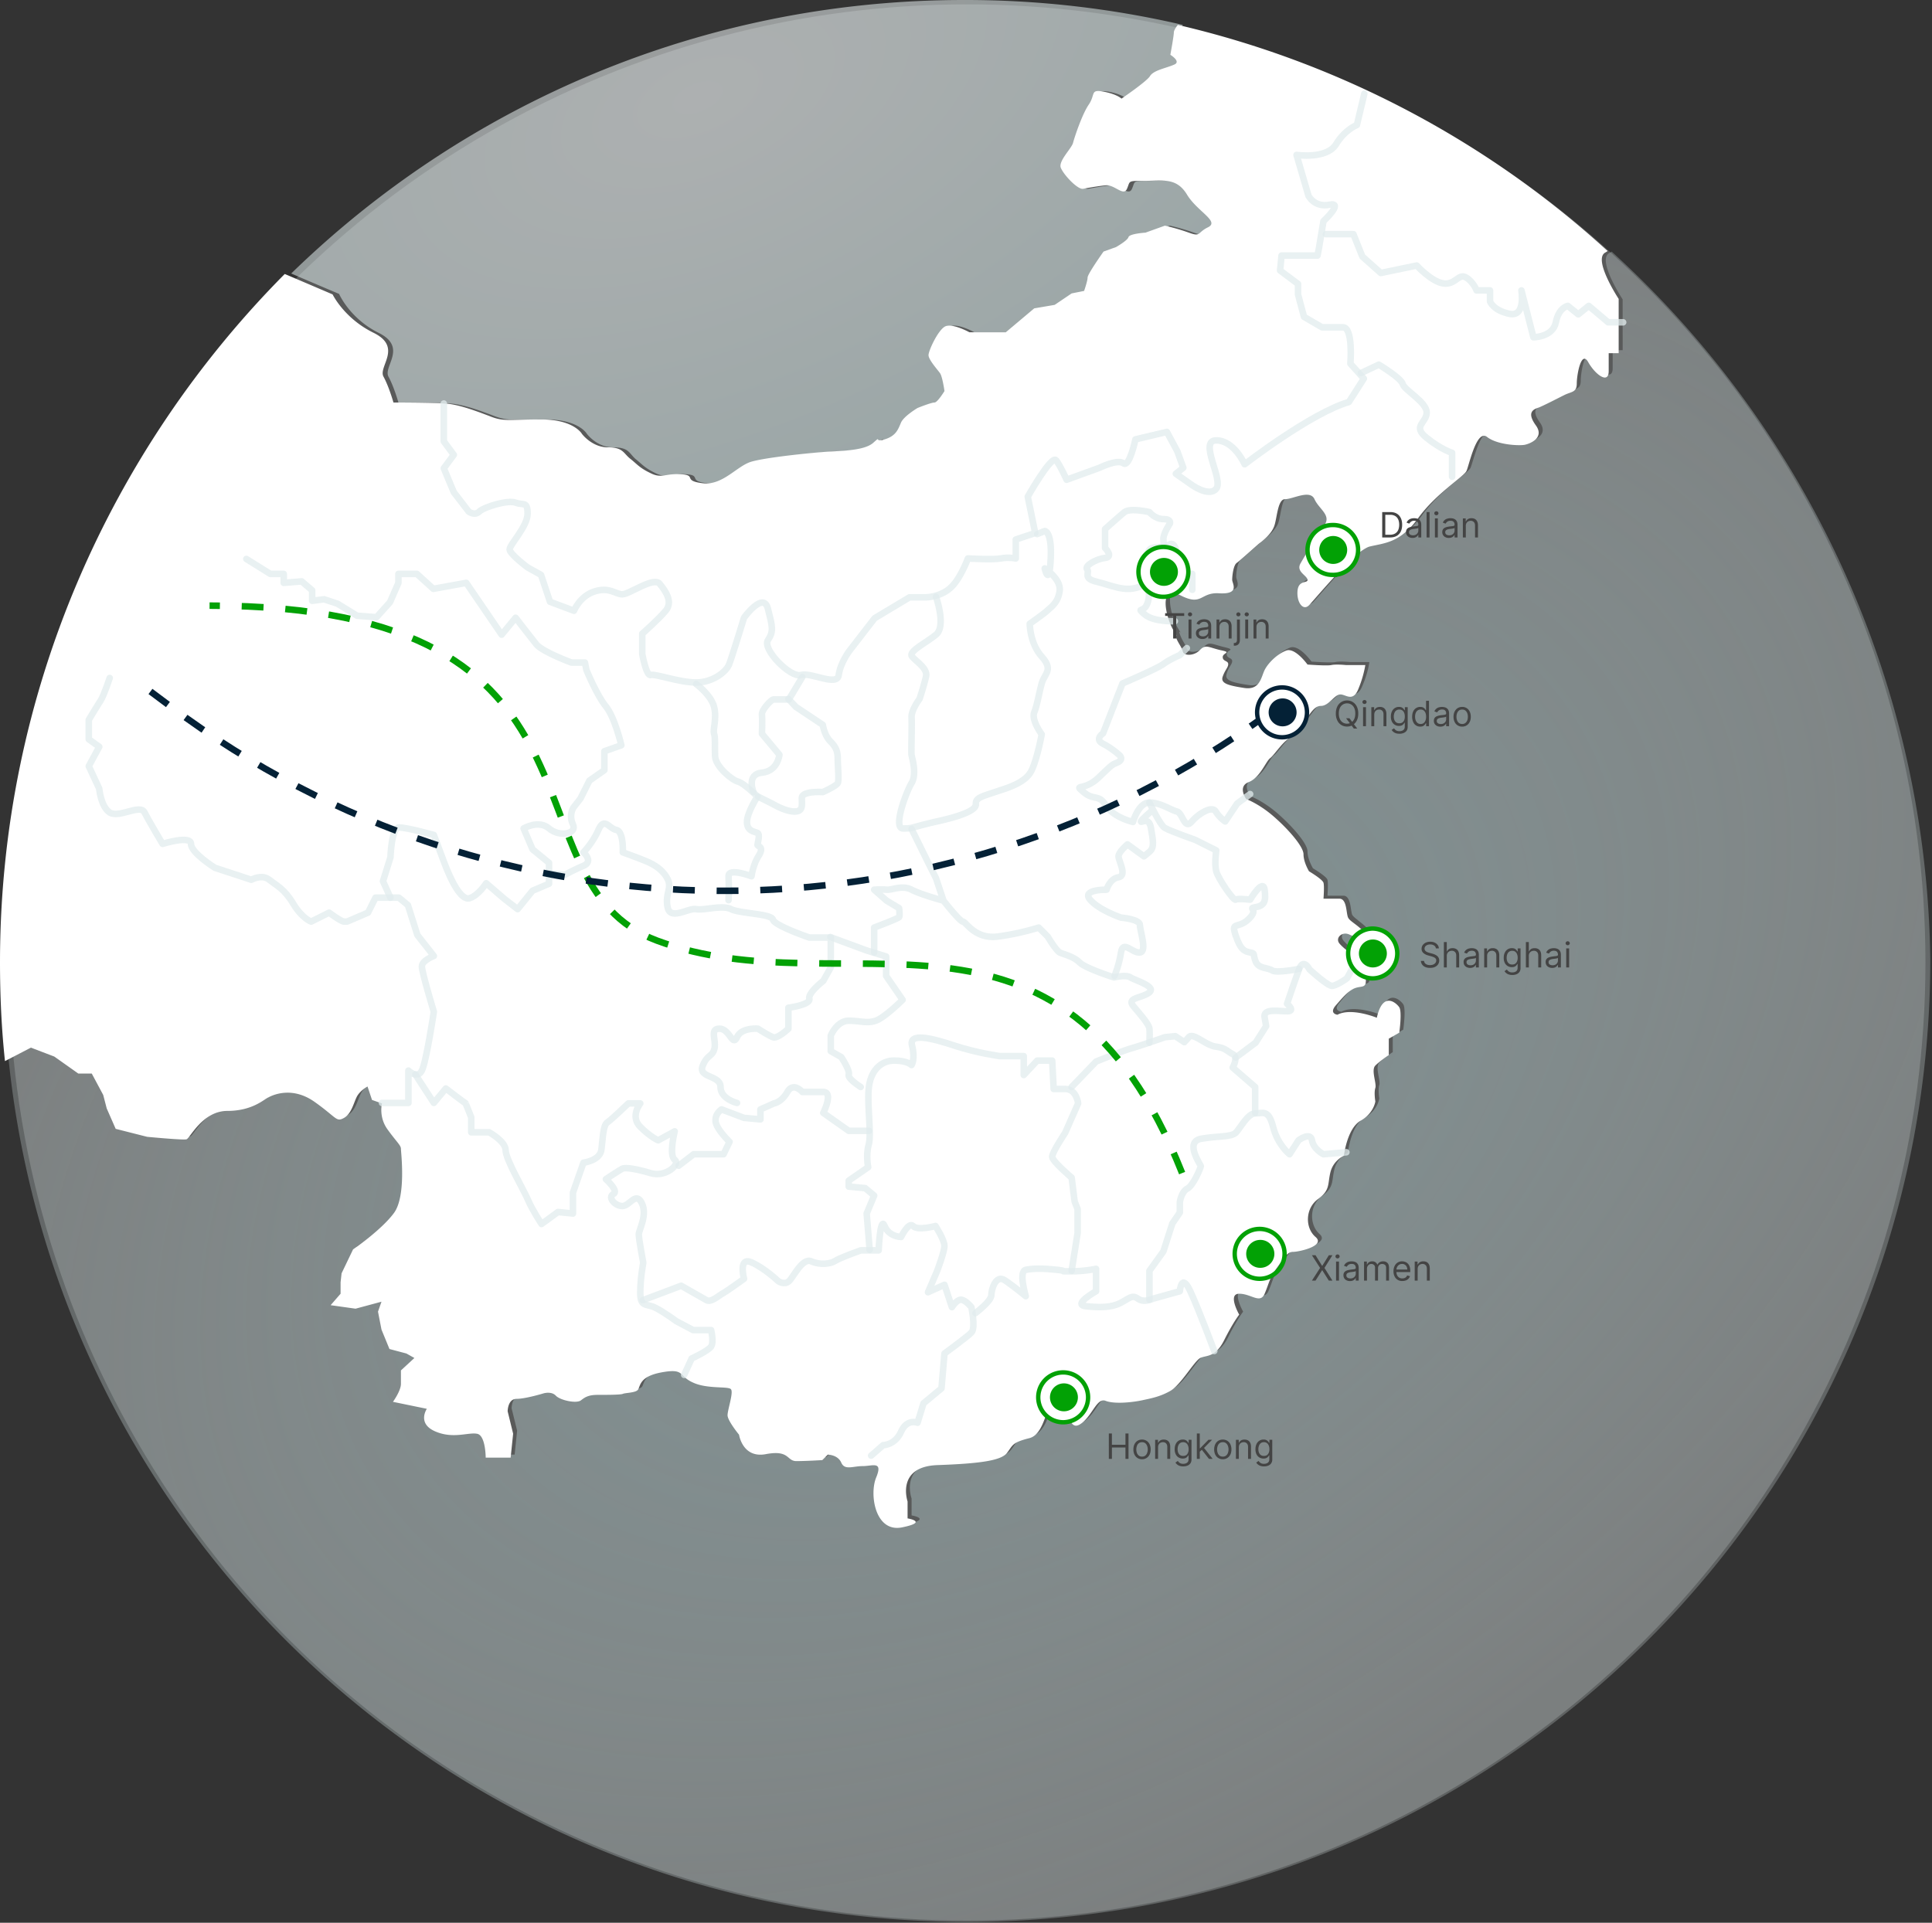 <svg xmlns="http://www.w3.org/2000/svg" width="885" height="881" fill="none">
  <rect width="100%" height="100%" fill="#333333" stroke="none"/>
  <circle cx="443" cy="441" r="439" fill="url(#a)" fill-opacity=".2"/>
  <path fill="url(#b)" d="M173.38 152.47c13.47 6.62 2.05 15.53 4.56 20.09 2.52 4.57 4.57 11.87 4.57 11.87s17.6 0 23.76.46c6.17.45 13.47 3.2 20.1 5.7 6.62 2.51 8.9 1.6 23.76 1.6 15.07 0 18.73 6.62 18.73 6.62s4.56 6.16 11.88 6.16c7.3 0 7.3 2.51 10.27 5.25 3.2 2.51 4.12 4.11 9.37 6.62 5.25 2.51 6.62 0 13.93.46 7.31.45.46 3.2 9.83 4.1 9.36 1.15 15.53-7.75 22.15-9.8 6.63-2.06 27.41-4.12 34.27-4.57 6.62-.46 17.58-.46 21.7-4.11 4.1-3.65 0 0 5.25-1.6s6.17-4.56 7.54-7.76 7.54-6.62 7.54-6.62 6.16-2.51 7.76-2.51c1.6 0 4.57-5.25 4.57-5.25s-1.14-6.62-2.05-8.22c-1.15-1.6-5.26-6.16-5.26-8.21 0-2.06 4.11-10.96 7.31-13.01 3.2-2.06 11.42 2.5 11.42 2.5h16.68l13.02-10.95 9.36-1.6 7.77-5.25 5.71-1.14s1.6-4.56 1.6-6.16c0-1.6 7.3-11.87 7.3-11.87l5.72-2.06s5.25-3.2 5.71-4.56c.46-1.6 7.77-2.06 7.77-2.06l8.9-3.2s5.26 1.15 10.97 3.2c5.71 2.06 3.65 0 8.9-2.5 5.26-2.52-5.25-7.31-9.81-15.07-4.57-7.76-10.97-6.16-19.2-6.16-8.21 0-6.62 0-8.21 3.65-1.6 3.65-5.71-2.06-9.83-1.6-4.1.46-7.76 1.14-10.28 1.6-2.5.45-9.36-6.62-10.28-9.82-1.14-3.2 5.26-8.9 5.72-11.4.45-2.52 4.1-13.02 7.3-17.58 3.2-4.57.46-6.62 6.63-5.71 6.17 1.14 8.22 3.2 8.22 3.2s11.42-7.77 13.02-10.28c1.6-2.5 7.31-3.65 10.97-5.25 3.65-1.6-1.6-4.56-1.6-4.56s1.6-8.9 1.6-10.27c0-.69.91-2.06 1.83-3.43A439.95 439.95 0 0 0 441.55 0C321.62 0 212.89 47.93 133.4 125.31c5.71 2.51 21.93 9.36 21.93 9.36s4.8 11.19 18.04 17.8Z" opacity=".55"/>
  <path fill="url(#c)" d="M738.27 115.27c-.23.23-.68.45-1.14.68-5.71 3.2 6.17 21.23 6.17 21.23v23.28h-4.57v8.22c0 6.16-6.17 1.6-9.37-4.1-3.2-5.72-5.25 5.7-5.25 9.8 0 4.12-2.51 3.66-5.71 5.26-3.2 1.6-8.91 4.56-11.65 5.7-2.74 1.14-5.48 2.51-1.37 8.22 4.1 5.7-2.51 8.22-5.26 8.9-2.5.46-12.33 0-17.13-3.65-4.57-3.65-8.22 13.01-9.36 15.52-1.15 2.51-13.94 10.27-22.16 21.68-8.22 11.42-15.53 11.42-22.16 13.02-6.62 1.6-25.35 24.42-27.87 26.93-2.5 2.51-5.7-1.6-5.25-6.62.46-5.02 5.25-3.2 4.57-5.25-.46-2.05-5.25-3.65-3.2-7.3a293.34 293.34 0 0 1 10.97-17.58c3.2-4.56-2.52-7.3-4.57-11.87-2.06-4.56-9.83 0-13.48 0-3.65 0-3.65 9.82-5.25 13.01-1.6 3.2-5.26 6.16-6.63 7.3-1.6 1.15-8.9 7.77-10.28 8.9-1.6 1.15-2.05 6.17-2.05 7.77 0 1.6 3.65 6.62-5.71 6.16-9.37-.46-7.77 6.16-18.05.91-10.28-5.25-6.17 10.96-3.2 15.98 3.2 5.25 0 0 1.14 3.2 1.15 3.2 2.52 4.56 3.2 6.62.46 2.05 5.26 2.05 7.77-.69 2.51-2.74 3.65-1.37 9.36 0 5.72 1.37 1.15 1.14 1.15 3.2 0 2.05 2.5 1.6 2.5 3.2s-1.59 2.5-2.5 5.7c-1.15 3.2 2.5 4.1 9.82 5.25 7.3 1.14 7.76-5.25 9.36-8.22 1.6-3.2 5.72-7.3 9.83-8.9 4.1-1.6 9.82 6.4 9.82 6.4s8.9.68 10.96.22c2.06-.46 6.63 0 6.63 0h8.9s-.45 4.56-3.2 10.96c-2.5 6.16-5.7 2.5-8.21 2.5-2.52 0-5.26 5.26-8.91 5.26-3.66 0-5.26 4.56-9.37 8.9-4.11 4.1-1.6 4.56-4.57 5.7-3.2 1.15-7.3 7.77-9.36 9.36-2.06 1.6-4.57 8.9-9.83 10.96-5.25 2.06-1.14 7.76-1.14 7.76s5.71 2.06 12.34 7.76c6.62 5.7 13.93 13.93 13.93 17.58 0 3.65 2.51 7.76 2.51 7.76s6.17 3.65 6.63 5.25c.45 1.6 0 7.3 0 7.3h7.3c3.66 0 3.2 7.3 4.12 8.9 1.14 1.6 4.11 3.2 8.22 7.3 4.11 4.34-.45 3.43-.45 3.43l-7.31-3.2c-3.66-1.6-6.63 1.6-4.57 4.12 2.05 2.5 8.22 7.3 10.96 8.21 2.51 1.14 1.14 5.25 1.14 8.9 0 3.66-2.5 2.06-5.7 3.66s-5.26 4.1-8.23 7.76c-3.2 3.65.91 4.1.91 4.1 6.17-3.42 18.05 1.38 18.05 1.38 2.74-12.33 8.9-6.85 10.28-4.8 1.37 2.06 0 11.64 0 11.64l-4.8 2.74v7.53s-4.11 2.74-6.17 4.8c-2.05 2.05.69 8.21 0 10.27-.68 2.05 0 6.16 0 6.16s-.68 5.48-6.85 8.9c-6.17 3.43-7.54 15.98-7.54 15.98s-4.8 2.06-6.16 7.53c-1.37 5.48 0 8.22-5.72 12.33-5.7 4.1-5.93 13.01-1.14 17.35 4.8 4.1-7.53 6.84-10.28 6.84-2.74 0-4.1 2.74-7.53 7.54-3.43 4.79-3.43 6.84-5.49 11.64-2.05 4.8-6.16 0-11.65 0-5.48 0 0 9.58 0 9.58s-2.74 3.43-6.85 11.64c-4.11 8.22-8.22 6.85-10.96 8.22-2.74 1.37-8.91 12.33-13.7 15.07-4.8 2.74-8.92 3.42-13.03 4.33-4.11.92-12.33 1.83-16.67.23-4.12-1.6-6.17 7.3-11.65 10.73-5.49 3.42-4.8-7.53-10.28-10.27-5.49-2.74-4.8 14.38-13.02 16.66-8.23 2.06-7.54 3.42-10.28 6.85-2.74 3.42-12.34 4.8-31.75 5.48-19.42.68-13.7 16.66-13.7 16.66v7.76s9.81 1.6-2.52 4.1c-12.34 2.52-15.08-15.06-11.88-22.82 3.2-7.76-1.6-5.25-6.17-5.25-4.56 0-8.22 2.06-9.82-1.6-1.6-3.65-6.17-3.65-6.17-3.65l-2.5 2.51s-7.32.46-11.89.46-3.2-5.25-13.93-3.2c-10.97 2.06-12.34-8.9-12.34-8.9s-5.25-6.16-5.25-8.9c0-2.5 2.51-10.27 1.6-11.87-1.14-1.6-10.96 0-17.59-3.2-6.62-3.19-3.66-6.61-14.4-4.56-10.95 2.06-9.36 7.3-10.95 8.22-1.6 1.14-5.72 1.14-6.63 1.6-.91.45-7.3.45-11.42.45-4.11 0-5.71 1.14-7.77 2.51-2.05 1.6-9.36 0-11.42-2.05-2.05-2.05-5.7-1.14-5.7-1.14s-8.23 2.5-12.34 2.5c-4.12 0-4.12 5.72-4.12 5.72l2.52 10.27-1.14 10.95H224.3s0-10.27-4.1-10.95c-4.12-.46-10.97 2.5-19.2-1.14-8.22-3.66-3.65-10.28-3.65-10.28l-15.53-3.2s3.65-5.24 3.65-8.2v-6.17l6.17-5.7-3.66-2.06-7.76-2.06-3.66-8.9-1.6-8.22 1.6-4.56-11.88 3.2-11.42-1.6 4.57-5.25v-5.25l.46-4.11 5.25-10.96s13.02-8.9 18.73-16.66c5.71-7.76 3.2-27.85 3.2-29.44 0-1.6-2.05-3.2-6.17-8.9-4.1-5.71-2.5-11.88-2.5-11.88l-4.58-1.6-2.05-6.16s-3.2 1.6-4.57 4.11c-1.6 2.51-2.51 8.22-6.17 10.27-3.65 2.06-3.2 0-13.48-7.3-10.28-7.3-19.18-3.2-21.24-2.05-2.06 1.14-7.3 6.16-18.73 6.16-11.42 0-17.13 12.32-18.73 13-1.6.47-18.05-1.13-18.05-1.13l-14.39-3.65-4.11-9.36-1.6-6.17-5.25-9.81h-6.17l-10.96-7.76-10.97-4.11-11.88 6.16c22.62 222.32 210.61 395.8 439.04 395.8 243.73 0 441.31-197.44 441.31-441a446.3 446.3 0 0 0-145.96-324.34Z" opacity=".55"/>
  <path fill="#fff" d="m24.9 484.13 10.96 7.76h6.17l5.25 9.81 1.6 6.17 4.11 9.36 14.4 3.65s16.67 1.6 18.04 1.14c1.6-.46 7.31-13.01 18.73-13.01 11.42 0 16.68-5.25 18.73-6.16 2.06-1.15 10.97-5.25 21.25 2.05s9.82 9.36 13.47 7.3c3.66-2.05 4.57-7.76 6.17-10.27 1.6-2.5 4.57-4.1 4.57-4.1l2.06 6.16 4.56 1.6s-1.6 6.16 2.52 11.86c4.1 5.71 6.16 7.3 6.16 8.9 0 1.6 2.52 21.69-3.2 29.45-5.7 7.76-18.72 16.66-18.72 16.66l-5.26 10.96-.46 4.1v5.26l-4.56 5.25 11.42 1.6 11.88-3.2-1.6 4.56 1.6 8.22 3.65 8.9 7.77 2.06 3.65 2.05-6.17 5.7v6.17c0 3.2-3.65 8.22-3.65 8.22l15.53 3.2s-4.57 6.61 3.66 10.27c8.22 3.65 15.07.45 19.19 1.14 4.1.45 4.1 10.95 4.1 10.95h11.43l1.14-10.95-2.51-10.27s0-5.71 4.1-5.71c4.12 0 12.34-2.51 12.34-2.51s3.66-1.14 5.71 1.14c2.06 2.05 9.37 3.65 11.43 2.05 2.05-1.6 3.65-2.5 7.76-2.5 4.11 0 10.28 0 11.42-.46.92-.46 5.26-.46 6.63-1.6 1.6-1.14 0-6.16 10.96-8.22 10.97-2.05 7.77 1.6 14.4 4.57 6.62 3.2 16.67 1.6 17.58 3.2 1.14 1.59-1.6 9.35-1.6 11.86s5.26 8.9 5.26 8.9 1.6 10.96 12.33 8.9c10.97-2.05 9.37 3.2 13.94 3.2 4.56 0 11.87-.46 11.87-.46l2.52-2.5s4.56 0 6.16 3.65c1.6 3.65 5.26 1.6 9.83 1.6 4.56 0 9.36-2.52 6.16 5.24-3.2 7.76-.45 25.34 11.88 22.83 12.34-2.51 2.51-4.11 2.51-4.11v-7.76s-5.48-15.98 13.71-16.66c19.42-.69 29.01-2.06 31.75-5.48 2.74-3.43 2.06-4.8 10.28-6.85 8.22-2.05 7.54-19.4 13.02-16.66 5.48 2.74 4.8 13.7 10.28 10.27 5.48-3.42 7.54-12.33 11.65-10.73 4.11 1.6 12.33.69 16.67-.23 4.12-.9 8.23-1.6 13.02-4.33 4.8-2.74 10.97-13.7 13.71-15.07 2.74-1.37 6.85 0 10.96-8.22 4.12-8.21 6.86-11.64 6.86-11.64s-5.49-9.58 0-9.58c5.48 0 9.6 4.8 11.65 0 2.05-4.8 2.05-6.85 5.48-11.64 3.43-4.8 4.8-7.54 7.54-7.54s15.07-2.74 10.28-6.84c-4.8-4.11-4.8-13.01 1.14-17.35 5.7-4.11 4.34-6.85 5.7-12.33 1.38-5.48 6.18-7.53 6.18-7.53s1.37-12.32 7.53-15.98c6.17-3.42 6.86-8.9 6.86-8.9s-.69-4.1 0-6.16c.68-2.06-2.06-8.22 0-10.27 2.05-2.06 6.16-4.8 6.16-4.8v-7.53l4.8-2.74s1.37-9.59 0-11.64c-1.37-2.05-7.54-7.53-10.28 4.8 0 0-11.65-4.8-18.04-1.38 0 0-3.89-.45-.92-4.1 3.2-3.66 5.26-6.17 8.23-7.77 3.2-1.6 5.7 0 5.7-3.65s1.6-7.76-1.13-8.9c-2.52-1.14-8.91-5.7-10.97-8.22-2.05-2.5 1.14-5.7 4.57-4.1l7.3 3.2s4.58.68.47-3.43c-4.12-4.34-7.31-5.7-8.23-7.3-1.14-1.6-.45-8.9-4.11-8.9h-7.3s.45-5.71 0-7.31c-.47-1.6-6.63-5.25-6.63-5.25s-2.52-4.11-2.52-7.76c0-3.65-7.3-11.87-13.93-17.58-6.63-5.7-12.33-7.76-12.33-7.76s-4.12-5.7 1.14-7.76c5.25-2.06 7.76-9.36 9.82-10.96 2.06-1.6 6.17-8.21 9.37-9.35 3.2-1.15.45-1.6 4.56-5.71 4.12-4.11 5.71-8.9 9.37-8.9 3.65 0 6.17-5.25 8.9-5.25 2.52 0 5.72 3.65 8.23-2.51a51.57 51.57 0 0 0 3.2-10.96h-8.91s-4.57-.46-6.62 0c-2.06.46-10.97-.23-10.97-.23s-5.7-7.99-9.82-6.39c-4.11 1.6-8.22 5.7-9.82 8.9-1.6 3.2-2.06 9.36-9.37 8.22-7.3-1.14-10.96-2.06-9.82-5.25 1.14-3.2 2.51-4.1 2.51-5.7 0-1.6-2.51-1.15-2.51-3.2 0-2.06 4.57-2.06-1.14-3.2-5.71-1.37-6.63-2.74-9.37 0-2.51 2.74-7.3 2.74-7.76.69-.46-2.06-2.06-3.66-3.2-6.62-1.14-3.2 2.05 2.05-1.14-3.2-3.2-5.25-7.32-21.23 3.2-15.98 10.27 5.25 8.9-1.6 18.04-.9 9.36.45 5.7-4.57 5.7-6.17 0-1.6.47-6.62 2.07-7.76 1.6-1.14 8.9-7.76 10.27-8.9 1.6-1.15 5.26-4.11 6.63-7.3 1.6-3.2 1.6-13.02 5.25-13.02 3.66 0 11.42-4.56 13.48 0 2.05 4.57 7.77 7.3 4.57 11.87a293.9 293.9 0 0 0-10.97 17.58c-2.05 3.65 2.52 5.25 3.2 7.3.46 2.05-4.11 0-4.57 5.25-.45 5.25 2.51 9.36 5.26 6.62 2.5-2.51 21.24-25.34 27.86-26.93 6.63-1.6 13.94-1.6 22.16-13.02 8.23-11.4 21.25-19.17 22.16-21.68 1.14-2.51 4.57-19.17 9.36-15.52 4.57 3.65 14.4 4.1 17.14 3.65 2.5-.46 9.36-3.2 5.25-8.9-4.11-5.7-1.6-7.3 1.37-8.22 2.74-1.14 8.45-4.1 11.65-5.7 3.2-1.6 5.71-1.14 5.71-5.25s2.06-15.52 5.25-9.82c3.2 5.7 9.37 10.27 9.37 4.11v-8.22h4.57v-24.88s-11.88-18.03-6.17-21.22c.46-.23.69-.46 1.14-.69a439.83 439.83 0 0 0-196.9-103.63c-1.14 1.37-1.83 2.74-1.83 3.43 0 1.6-1.6 10.27-1.6 10.27s5.26 3.2 1.6 4.56c-3.65 1.6-9.36 2.51-10.96 5.25-1.6 2.51-13.02 10.27-13.02 10.27s-2.06-2.05-8.23-3.2c-6.16-1.13-3.65 1.15-6.62 5.72-3.2 4.56-6.62 15.06-7.3 17.57-.47 2.51-6.63 8.22-5.72 11.41 1.14 3.2 7.77 10.28 10.28 9.82 2.51-.46 6.17-1.14 10.28-1.6 4.11-.46 8.22 5.25 9.82 1.6 1.6-3.65 0-3.65 8.23-3.65 8.22 0 14.38-1.6 19.18 6.16 4.57 7.76 15.08 12.33 9.83 15.06-5.26 2.52-3.2 4.57-8.91 2.52-5.72-2.06-10.97-3.2-10.97-3.2l-8.9 3.2s-7.32.45-7.77 2.05c-.46 1.6-5.71 4.56-5.71 4.56l-5.72 2.06s-7.3 10.27-7.3 11.87c0 1.6-1.6 6.16-1.6 6.16l-5.71 1.14-7.77 5.25-9.37 1.6-13.02 10.96h-16.67s-8.22-4.57-11.42-2.51c-3.2 2.05-7.31 10.95-7.31 13 0 2.06 4.11 6.63 5.25 8.22 1.14 1.6 2.06 8.22 2.06 8.22s-3.2 5.25-4.57 5.25c-1.6 0-7.77 2.51-7.77 2.51s-6.17 3.65-7.54 6.62c-1.37 3.2-2.28 6.16-7.53 7.76-5.26 1.6-1.15-2.05-5.26 1.6-4.1 3.65-15.07 3.65-21.7 4.1-6.62.46-27.4 2.52-34.26 4.57-6.63 2.06-13.02 10.96-22.16 9.82-9.36-1.14-2.51-3.66-9.82-4.11-7.31-.46-8.91 2.05-13.93-.46-5.26-2.5-6.17-4.1-9.37-6.62-3.2-2.5-3.2-5.25-10.28-5.25-7.3 0-11.88-6.16-11.88-6.16s-3.65-6.62-18.73-6.62-17.13 1.14-23.75-1.6c-6.63-2.5-13.94-5.25-20.1-5.7-6.17-.46-23.76-.46-23.76-.46s-2.06-7.3-4.57-11.87c-2.51-4.56 8.9-13.47-4.57-20.09-13.48-6.62-18.73-17.57-18.73-17.57s-15.99-6.85-21.93-9.36C50.93 205.66 0 317.27 0 440.99c0 15.3.69 30.36 2.28 45.2l11.88-6.17 10.74 4.1Z"/>
  <path stroke="#E1ECED" stroke-linecap="round" stroke-linejoin="round" stroke-miterlimit="10" stroke-width="3" d="m190.28 492.35 8.45 13 5.48-6.61s8.91 6.84 8.91 6.62c0-.46 2.74 6.62 2.74 6.62v6.84h8.22s7.54 4.11 7.54 8.22c0 4.1 8.23 18.03 10.28 22.83 2.06 4.79 6.17 10.95 6.17 10.95l7.54-5.48 6.85.69v-9.59l4.8-13.7s7.54-.9 8.22-5.93c.69-5.02.69-11.18 2.74-12.55 2.06-1.37 9.6-8.68 9.6-8.68h5.48s-4.8 5.94 0 10.73c4.8 4.8 8.22 6.17 8.22 6.17l7.54-4.11s-2.74 10.95 0 13c2.74 2.06-4.11 8.22-10.96 6.17-6.86-2.05-11.66-2.74-13.03-2.05-1.37.68-7.53 4.79-7.53 4.79s6.16 5.48 3.42 6.85c-2.74 1.37.69 5.47 4.12 5.47 3.42 0 6.16-6.84 8.9-1.37 2.75 5.48-1.37 12.33-1.37 14.38 0 2.06 2.06 13.01 2.06 13.01s-1.37 6.85-1.37 13.7 2.74 4.8 6.85 6.85c4.11 2.05 9.6 6.16 9.6 6.16l7.76 4.11h8.23s1.37 5.48 0 7.53c-1.38 2.06-8.91 5.48-8.91 5.48l-3.43 7.53" opacity=".75"/>
  <path stroke="#E1ECED" stroke-linecap="round" stroke-linejoin="round" stroke-miterlimit="10" stroke-width="3" d="m294.44 595.75 17.59-6.63s9.6 5.48 11.65 6.63c2.06 1.14 5.48-2.06 7.54-3.2 2.05-1.14 9.6-6.62 9.6-6.62s-2.75-10.27 3.42-7.53c6.16 2.74 12.33 8.67 12.33 8.67s2.74 1.83 4.8 0c2.06-1.83 6.17-10.96 10.28-9.13 4.11 1.83 8.9 1.14 10.96-.23 2.06-1.37 11.65-4.8 11.65-4.8h8.23s.68-16.2 2.74-11.17c2.05 5.02 7.53 5.02 7.53 5.02s3.43-7.08 5.49-5.02c2.05 2.28 10.28 0 10.28 0s4.1 6.39 4.1 9.13c0 2.73-3.42 11.64-3.42 11.64l-4.11 9.58 7.54-3.42 3.42 10.27s2.06-3.42 4.12-3.42c2.05 0 4.8 3.42 4.8 3.42s2.05 9.59 0 11.64c-2.06 2.05-12.34 9.59-12.34 9.59l-1.37 15.98-8.23 6.84-2.74 8.9s-4.8-2.05-7.54 4.11c-2.74 6.17-8.22 6.17-8.22 6.17l-5.48 4.79M203.3 184.89v17.34l4.57 6.17-4.57 6.16 4.57 10.96 6.85 8.9s2.74 2.05 4.8 0c2.05-2.06 13.02-5.48 16.67-4.11 3.43 1.37 5.48-.91 5.48 5.02s-8.22 14.15-8.22 16.43c0 2.06 8.22 8.22 8.22 8.22l6.17 3.43 4.11 12.32 10.97 4.11s2.74-6.85 9.6-8.9c6.84-2.06 9.36 1.37 12.56 1.37 3.2 0 14.39-8.22 17.13-4.8 2.74 3.43 6.16 8.22 2.74 12.33-3.43 4.1-10.74 10.5-10.74 10.5v9.36s1.83 10.27 3.89 9.59c2.05-.69 13.01 3.42 20.78 3.42 7.54 0 13.7-4.8 15.08-8.22 1.37-3.42 6.85-21.45 6.85-21.45s8.9-12.33 10.96-4.11c2.06 8.21 2.75 10.27 0 14.38-2.74 4.1 10.28 17.34 15.08 15.98 4.8-1.38 16.68 5.47 17.36 0 .69-5.48 4.8-10.96 4.8-10.96l11.65-15.07 15.99-9.58h7.54s6.16 0 10.96-4.11c4.8-4.11 8.22-13.7 8.22-13.7s11.65.69 15.08 0c3.43-.68 6.85 0 6.85 0v-8.67l8.91-2.97-3.42-16.66s10.96-19.4 13.01-16.66c2.06 2.74 4.8 8.9 4.8 8.9l15.08-5.48s8.22-4.1 10.96-2.05 5.48-10.96 5.48-10.96l14.4-3.42 4.8 8.9 2.73 7.53-3.42 2.74 6.85 4.8s8.22 6.16 11.65 2.05c3.43-4.11-8.22-22.14 0-22.14s13.02 10.95 13.02 10.95 30.38-23.5 47.74-28.53l6.85-10.73-6.16-6.84s1.37-16.67-3.43-16.67h-9.6l-8.22-4.79-2.74-10.27v-4.8l-8.22-6.16.68-6.84h16.45l.68-3.43 2.06-12.33s9.6-8.9 2.74-7.53c-6.85 1.37-9.6-4.1-9.6-4.1l-5.47-18.72s13.7 2.05 18.04-4.8c4.11-6.84 9.6-8.9 9.6-8.9l3.42-14.38" opacity=".75"/>
  <path stroke="#E1ECED" stroke-linecap="round" stroke-linejoin="round" stroke-miterlimit="10" stroke-width="3" d="M743.52 147.68h-6.85l-8.9-7.53-4.8 3.88-4.8-3.88s-4.11.68-5.48 7.53c-1.37 6.85-10.28 6.85-10.28 6.85l-5.48-21.46s2.05 12.33-5.49 10.73c-7.54-1.6-8.9-5.7-8.9-5.7v-5.03h-6.17s-1.37-3.88-4.8-5.93c-3.43-2.06-4.8 3.42-10.28 2.74-5.48-.69-12.33-8.22-12.33-8.22l-16.45 3.42-8.45-7.53-4.11-10.27h-12.57m15.99 63.68 8.23-3.88s10.27 6.16 10.96 8.9c.69 2.74 10.97 8.22 10.97 13.02 0 4.79-6.86 6.16 0 11.64 6.85 5.47 11.64 6.84 11.64 6.84v10.96M446.8 601.68s7.31-5.48 7.31-8.22 2.06-9.59 6.17-6.85c4.1 2.74 9.6 7.3 9.6 7.3s-3.44-11.4 0-12.09c3.42-.68 8.21-.68 14.38 0 6.17.69-.68.69 6.17.69s11.65-1.14 11.65-1.14v10.27s-10.97 6.16-4.8 6.84c6.17.69 11.65.69 15.76-1.37 4.12-2.05 5.49-4.1 8.23-2.05s6.85 0 6.85 0l12.33-3.42s.69-8.9 4.8 0c4.11 8.9 10.97 27.39 10.97 27.39" opacity=".75"/>
  <path stroke="#E1ECED" stroke-linecap="round" stroke-linejoin="round" stroke-miterlimit="10" stroke-width="3" d="m490.89 582.28 2.74-17.35v-10.96l-1.37-3.42-1.37-10.96s-8.91-7.53-8.91-9.58c0-2.06 5.94-10.96 5.94-10.96l5.94-13.47s-.69-6.62-5.94-6.62h-5.26l-.68-13h-6.86l-6.16 6.61v-8.67h-10.97s-10.28-1.37-20.78-4.8c-10.28-3.42-21.02-6.16-19.42 0 1.6 6.17-.23 8.9-.23 8.9s-1.83-2.05-8-2.05c-6.16 0-10.96 4.8-11.64 13.01-.69 8.22 1.37 20.78 0 25.57-1.37 4.8-.23 10.27-.23 10.27l-8.91 6.16v2.74l7.54.69 4.11 3.42-3.43 8.22 1.37 16.66" opacity=".75"/>
  <path stroke="#E1ECED" stroke-linecap="round" stroke-linejoin="round" stroke-miterlimit="10" stroke-width="3" d="M398.14 518.14h-9.36l-11.65-8.22s4.8-9.59 0-9.59h-9.6s-4.1-4.79-6.85 0c-2.74 4.8-6.16 5.25-6.16 5.25l-6.17 2.74v4.57l-7.54-.69-10.28-3.88s-2.97 1.83-2.74 5.25c0 3.43 6.4 9.59 6.4 9.59l-2.75 5.7h-13.7l-6.85 5.26m26.72-28.76s-7.54-1.83-7.54-7.3c0-5.49-10.27-4.12-8.22-9.6 2.06-5.47 4.57-4.1 5.48-8.21.69-4.11-2.28-8.9 2.29-8.9s5.94 8.44 8 3.88c2.05-4.57 9.59-3.88 9.59-3.88s4.56 2.96 6.85 3.88c2.06.9 7.08-3.88 7.08-3.88v-9.6s10.28-1.36 9.6-4.1c-.7-2.74 6.39-8.22 6.39-8.22l3.43-6.16v-13.7h-9.83s-15.99-5.47-16.67-8.21c-.69-2.74-15.08-2.74-19.19-4.8-4.11-2.05-12.33.69-15.99 0-3.43-.68-11.65 5.25-13.02-.68-1.37-6.16 2.06-8.9 0-13.01-2.05-4.1-5.48-6.16-8.22-7.53s-12.34-4.8-12.34-4.8.46-9.58-2.97-10.27c-3.42-.68-5.48-6.16-8.22 0-2.74 6.17-6.85 10.27-6.85 10.27s4.8 4.11 0 6.17a97.6 97.6 0 0 0-8.45 4.1l-6.86-.68" opacity=".75"/>
  <path stroke="#E1ECED" stroke-linecap="round" stroke-linejoin="round" stroke-miterlimit="10" stroke-width="3" d="M318.88 313.4s6.85 5.02 8.23 10.5c1.37 5.47-.69 10.27 0 12.32.68 2.05.22 5.48.45 10.27.23 4.8 7.77 10.96 10.5 11.64 2.75.69 8.92 6.85 8.92 6.85s-4.8 7.3-4.8 11.64c0 4.34 3.43 4.34 4.8 5.02 1.37.69 0 4.8 0 5.48 0 .69 3.2.69.68 4.8-2.74 4.1-3.42 9.58-3.42 9.58s-10.74-4.1-10.51 0c.23 4.1 0 10.96 0 10.96" opacity=".75"/>
  <path stroke="#E1ECED" stroke-linecap="round" stroke-linejoin="round" stroke-miterlimit="10" stroke-width="3" d="M345.15 362.93s-3.43-8.22 3.88-8.9c7.31-.7 8-8.22 8-8.22l-8-9.6s.23-6.84 0-8.9c-.22-2.05 4.34-6.84 5.26-6.84h7.08l6.17-10.27m158.98 285.32v-13.24l6.4-8.9 4.1-12.79 3.43-5.02v-4.8s.69-4.78 3.43-6.15 6.17-9.6 6.17-10.28c0-.68-7.54-10.95 0-12.55 7.54-1.37 13.7-.68 15.99-2.74 2.05-2.05 5.48-8.9 8.9-8.9 3.43 0 6.17-2.05 8.23 6.16 2.06 8.22 7.54 12.56 7.54 12.56l4.11-6.4s5.48-4.1 6.17 0c.68 4.11 5.25 6.4 5.25 6.4l10.5-.92" opacity=".75"/>
  <path stroke="#E1ECED" stroke-linecap="round" stroke-linejoin="round" stroke-miterlimit="10" stroke-width="3" d="M574.95 509.92v-11.87l-10.28-8.9s2.74-4.8 0-6.16c-2.74-1.37-2.97-2.74-7.77-3.43-4.8-.68-10.28-6.62-12.33-4.33l-2.06 2.28-4.11-2.74-4.8.46s-10.28 3.65-15.08 5.02c-4.8 1.37-16.44 6.16-16.44 6.16l-11.2 11.64m-96.62 0s-6.16-3.88-5.48-5.7c.69-1.83-3.43-8-3.43-8l-4.8-2.73v-7.08s2.75-6.85 8.23-6.85 8.22 1.37 12.34 0c4.1-1.37 12.33-9.58 12.33-9.58l-7.54-10.96v-8.9l-8.9-2.74-16.68-6.16m-19.19-109.11 3.43 3.65 12.33 8.22s.69 4.8 3.43 7.53c2.74 2.74 3.42 4.8 3.42 8.22 0 3.42.69 9.59 0 10.96-.68 1.37-6.85 4.1-6.85 4.1s-9.6-.68-9.6 2.74c0 3.43.7 6.17-3.42 6.17-4.11 0-9.82-3.43-9.82-3.43l-6.85-3.42m81.54-91.53s4.8 13.47 0 17.35c-4.8 3.88-11.87 7.3-11.19 9.58.92 2.06 7.54 5.48 6.63 9.59-.92 4.1-2.97 10.27-2.97 10.27s-3.66 4.8-3.66 8.22c.23 3.42-.23 16.66 0 17.57.23 1.15 2.51 8.68 0 12.79-2.51 4.1-8.68 20.77-3.88 20.77s2.74-.23 14.39-2.97c11.65-2.51 19.19-5.25 18.96-8.22-.23-2.74 2.51-3.42 8.68-5.47 6.17-2.06 13.7-4.11 16.67-9.6 2.75-5.47 4.8-16.88 4.8-16.88s-4.8-6.4-3.43-10.05c1.38-3.42 2.06-8.21 3.43-13.23 1.37-4.8 5.48-6.17 0-12.33s-5.48-15.06-5.48-15.06 6.85-4.8 8.22-6.17c1.37-1.37 4.8-3.42 5.48-8.9.69-5.48-6.85-10.27-6.85-10.27s2.06 8.9 2.74-4.11c.69-13.01-2.74-13.01-2.74-13.01l-3.43 1.37m68.53 52.27-3.2 3.2s-4.8 2.05-7.53 4.1c-2.75 2.06-18.74 8.9-18.74 8.9l-4.1 10.5-4.8 12.33s-4.11 2.74 0 4.8c4.1 2.05 7.54 5.24 7.54 5.24s2.05 1.83-.69 3.2c-2.74 1.37-1.6 0-8.68 6.85s-11.88 2.74-7.08 6.85c4.8 4.1 6.85.68 10.28 6.16 3.42 5.48 12.33 7.53 12.33 7.53s2.51-8.9 7.54-8.9 9.82 3.42 12.56 4.1c2.75.7 3.43 8.68 6.86 4.57 3.42-3.88 9.36-7.3 10.96-4.56a15.88 15.88 0 0 0 4.34 4.56l5.48-8.21 5.94-4.34" opacity=".75"/>
  <path stroke="#E1ECED" stroke-linecap="round" stroke-linejoin="round" stroke-miterlimit="10" stroke-width="3" d="m623.37 436.88-6.4 11.41s-4.79 3.43-6.85 3.43c-2.05 0-10.27-7.54-10.27-7.54s-2.75-5.48-4.8 0c-2.06 5.48-5.48 15.75-5.48 15.75s4.1 3.43 0 3.43c-4.12 0-10.97-1.37-10.28 2.74l.68 4.1-4.8 7.54-9.13 6.84m-165.61-48.16v-11.41s10.96-4.1 11.42-4.8c.46-.68 0-4.1 0-4.1l-5.71-3.43-5.71-5.02s3.2-.23 5.71 0 7.08-2.28 11.42 0 14.62 5.02 14.62 5.02l-3.43-10.27-4.1-8.21-7.09-14.38m14.62 32.86s7.54 9.6 8.9 9.6c1.38 0 5.5 8.2 16 6.84a118.74 118.74 0 0 0 18.73-4.11l4.11 4.1s3.66 6.17 5.48 7.31c2.06.92 6.4 1.83 9.14 4.57s15.76 6.85 15.76 6.85 5.48-1.37 7.54 0c2.06 1.37 11.88 4.1 8.68 6.84-3.2 2.74-10.74 2.29-7.3 6.4 3.42 4.1 7.07 8.21 7.3 10.27.23 2.05 0 6.39 0 6.39" opacity=".75"/>
  <path stroke="#E1ECED" stroke-linecap="round" stroke-linejoin="round" stroke-miterlimit="10" stroke-width="3" d="M526.52 367.72s4.8 10.27 7.08 11.64c2.29 1.37 13.93 5.48 13.93 5.48l9.6 4.8s-.91 6.15 0 9.58c.91 3.42 8 13.7 8.9 13 .92-.68 6.63 0 6.63 0s5.94-10.04 6.63-4.56c.68 5.25 0 7.3-4.12 8-4.1.68 1.83.68-3.2 5.47-5.02 4.8-8.22.69-5.93 7.53 2.28 6.85 4.34 7.3 6.62 7.76 2.51.46 1.14.69 2.51 4.11 1.38 3.43 5.49 2.74 7.54 4.11 2.06 1.37 12.34-.69 12.34-.69m-67.85-72.12s-4.56 3.88-4.56 4.56c0 .92 3.65-2.5 4.57 2.97.9 5.48 1.82 8.9-.69 10.95l-2.51 2.06-7.54-5.48s-4.11 3.43-4.11 5.48c0 2.05 4.11 8.9 0 9.59-4.11.68-5.48 5.7-5.48 5.7s-11.65-.23-7.54 4.57c4.1 4.8 14.16 8.21 14.16 8.21s8.68.69 8.68 3.43 3.43 12.1 0 12.55c-3.43.46-7.77-5.93-8.68 0-.91 5.94-2.97 10.73-2.97 10.73m22.39-195.85s.23-1.59 0-4.1 2.97-7.3 2.97-7.3.91-2.06-2.97-2.06c-3.89 0-6.4-3.2-6.4-3.2s-8.68-2.05-11.42 0c-2.51 2.06-8.9 7.77-8.9 7.77v8.67s4.1 4.1 0 4.56c-4.12.46-9.6 3.66-8.23 5.25 1.37 1.6-2.29 4.11 4.57 5.71 6.62 1.6 12.33 4.57 18.73 2.51 6.16-2.05 9.36-5.7 9.36-5.7l2.29-12.1Z" opacity=".75"/>
  <path stroke="#E1ECED" stroke-linecap="round" stroke-linejoin="round" stroke-miterlimit="10" stroke-width="3" d="M546.16 270.25v-7.3h-3.2l-3.2-6.85s-1.13-8.67-4.1-6.62c-2.97 2.06-8 .23-9.37 2.74-1.6 2.51 2.06 10.5 0 13.24-2.05 2.97 1.14 4.56-.45 10.27-1.6 5.7-5.72 2.06-1.6 5.7 4.1 3.66 13.93 3.2 13.93 3.2m-363.2 220.73h12.11v-14.84s4.11 4.1 6.17 0c2.05-4.1 5.48-26.94 5.48-26.94s-5.48-18.03-5.48-20.77c0-2.74 5.48-4.79 5.48-4.79l-7.54-9.59-4.34-13.7-4.11-3.42H172l-3.42 6.85-9.6 4.11h-1.37c-1.37 0-6.85-4.1-6.85-4.1l-8.22 4.1s-4.11-1.37-8.23-8.22c-4.1-6.84-7.53-8.21-10.96-10.95-3.43-2.74-8.22 0-8.22 0l-16.68-5.48s-10.96-6.85-10.96-10.96c0-4.1-13.02 0-13.02 0s-6.17-10.27-8.23-14.38c-2.05-4.1-11.65 2.74-15.99 0-4.1-2.74-4.8-10.95-4.8-10.95l-4.79-10.27 4.8-8.9-4.8-3.43v-8.9s4.11-6.85 5.48-8.9c1.37-2.06 4.11-10.28 4.11-10.28" opacity=".75"/>
  <path stroke="#E1ECED" stroke-linecap="round" stroke-linejoin="round" stroke-miterlimit="10" stroke-width="3" d="m178.86 411.31-3.43-7.53 3.43-10.95s.45-13.7 3.88-13.7c3.66 0 15.99 3.43 15.99 3.43l4.8 12.78c2.74 7.3 7.53 17.57 11.65 16.2 4.1-1.37 7.53-6.85 7.53-6.85l8.23 7.08 6.16 4.8 6.86-8.45 7.54-3.2v-9.58l-7.54-6.17-4.11-9.58s6.85-4.11 11.65 0c4.8 4.1 13.02 2.5 10.96-1.83-2.06-4.33.23-7.76.23-7.76l3.2-4.1 4.1-8.22 6.86-4.8v-8.67l7.77-2.74s-2.97-12.78-7.08-17.8c-4.12-5.03-8.91-16.67-8.91-16.67l-.69-3.42h-6.17s-13.01-4.8-15.98-8.22c-2.75-3.42-9.6-12.32-9.6-12.32l-6.4 7.76-16.21-23.74-15.08 2.74-7.54-6.85h-8.45v4.1l-3.88 8.91-6.17 6.85-8.9-.69-8.92-5.48-6.16-2.05-5.49.69v-4.8l-4.8-4.1-8.22.68v-4.11h-6.16l-10.97-6.85" opacity=".75"/>
  <path stroke="#02a105" stroke-dasharray="10 10" stroke-width="3" d="M541.5 537.5C485.5 396.5 387 463 301 431c-72.5-26.98-10.5-153.5-205-153.5"/>
  <path stroke="#042136" stroke-dasharray="10 10" stroke-width="3" d="M581 327c-150.1 109.38-353.96 108.1-502.67-3.15l-9.83-7.35"/>
  <path fill="#fff" stroke="#02a105" stroke-miterlimit="10" stroke-width="2" d="M610.35 263.4a11.42 11.42 0 1 0 .01-22.83 11.42 11.42 0 0 0 0 22.84Z"/>
  <path fill="#02a105" d="M610.35 258.38a6.4 6.4 0 1 0 0-12.78 6.4 6.4 0 0 0 0 12.78Z"/>
  <path fill="#fff" stroke="#02a105" stroke-miterlimit="10" stroke-width="2" d="M532.92 273.45a11.42 11.42 0 1 0 0-22.84 11.42 11.42 0 0 0 0 22.84Z"/>
  <path fill="#02a105" d="M532.92 268.43a6.4 6.4 0 1 0 0-12.79 6.4 6.4 0 0 0 0 12.79Z"/>
  <path fill="#fff" stroke="#042136" stroke-miterlimit="10" stroke-width="2" d="M587.28 337.82a11.42 11.42 0 1 0 0-22.84 11.42 11.42 0 0 0 0 22.84Z"/>
  <path fill="#042136" d="M587.28 332.8a6.4 6.4 0 1 0 0-12.79 6.4 6.4 0 0 0 0 12.79Z"/>
  <path fill="#fff" stroke="#02a105" stroke-miterlimit="10" stroke-width="2" d="M628.63 448.3a11.42 11.42 0 1 0 0-22.84 11.42 11.42 0 0 0 0 22.83Z"/>
  <path fill="#02a105" d="M628.63 443.27a6.4 6.4 0 1 0 0-12.79 6.4 6.4 0 0 0 0 12.79Z"/>
  <path stroke="#02a105" stroke-miterlimit="10" stroke-width="2" d="M577 585.93a11.42 11.42 0 1 0 .01-22.84 11.42 11.42 0 0 0 0 22.84Z"/>
  <path fill="#02a105" d="M577 580.9a6.4 6.4 0 1 0 0-12.78 6.4 6.4 0 0 0 0 12.79Z"/>
  <path fill="#fff" stroke="#02a105" stroke-miterlimit="10" stroke-width="2" d="M487 651.67a11.42 11.42 0 1 0 .01-22.84 11.42 11.42 0 0 0 0 22.84Z"/>
  <path fill="#02a105" d="M487 646.64a6.4 6.4 0 1 0 0-12.78 6.4 6.4 0 0 0 0 12.78Z"/>
  <path fill="#444" d="M636.75 246.27h-3.6v-11.64h3.76c1.13 0 2.1.23 2.9.7.8.46 1.41 1.13 1.84 2 .43.86.64 1.9.64 3.1 0 1.2-.21 2.25-.64 3.13a4.61 4.61 0 0 1-1.89 2c-.83.47-1.83.7-3.01.7Zm-2.18-1.25h2.09c.96 0 1.76-.19 2.39-.56a3.5 3.5 0 0 0 1.42-1.59c.3-.68.46-1.5.46-2.44s-.15-1.75-.46-2.43c-.3-.68-.76-1.2-1.38-1.57a4.34 4.34 0 0 0-2.27-.55h-2.25v9.14Zm12.47 1.45a3.5 3.5 0 0 1-1.5-.31 2.53 2.53 0 0 1-1.47-2.37c0-.5.1-.9.3-1.22.19-.31.45-.56.78-.73.33-.18.7-.31 1.1-.4.4-.1.8-.16 1.2-.22l1.3-.15c.33-.04.57-.1.72-.19.16-.09.23-.24.23-.45v-.05c0-.56-.15-1-.46-1.3-.3-.32-.76-.47-1.38-.47a2.39 2.39 0 0 0-2.27 1.32l-1.27-.46a3.1 3.1 0 0 1 2.16-1.86 5.2 5.2 0 0 1 2.3-.08c.37.06.72.2 1.07.4.34.2.63.51.85.93.23.41.34.96.34 1.66v5.75h-1.34v-1.19h-.07a2.55 2.55 0 0 1-1.3 1.16 3.1 3.1 0 0 1-1.29.23Zm.2-1.2c.54 0 .99-.1 1.35-.31a2.13 2.13 0 0 0 1.11-1.85v-1.23c-.05.07-.18.13-.37.19-.2.05-.41.1-.66.14a33.79 33.79 0 0 1-1.28.17c-.35.05-.68.12-.98.22-.3.1-.54.25-.73.45-.18.2-.27.47-.27.8 0 .47.17.83.51 1.06.35.24.8.36 1.33.36Zm7.6-10.64v11.64h-1.35v-11.64h1.34Zm2.45 11.64v-8.73h1.34v8.73h-1.34Zm.68-10.19a.95.95 0 0 1-.68-.26.86.86 0 0 1-.27-.64.9.9 0 0 1 .27-.65.95.95 0 0 1 .68-.26c.26 0 .49.09.67.26.19.18.28.4.28.65s-.09.46-.28.64a.93.93 0 0 1-.67.27Zm5.68 10.4a3.5 3.5 0 0 1-1.5-.32 2.62 2.62 0 0 1-1.08-.92 2.6 2.6 0 0 1-.4-1.45c0-.5.1-.9.3-1.22.2-.31.46-.56.8-.73.32-.18.69-.31 1.08-.4.4-.1.8-.16 1.21-.22l1.3-.15a2 2 0 0 0 .72-.19c.15-.09.23-.24.23-.45v-.05c0-.56-.15-1-.46-1.3-.3-.32-.76-.47-1.38-.47-.64 0-1.14.14-1.5.42a2.5 2.5 0 0 0-.77.9l-1.27-.46a3.06 3.06 0 0 1 2.16-1.86 5.2 5.2 0 0 1 2.3-.08c.37.06.72.2 1.07.4.34.2.63.51.85.93.23.41.34.96.34 1.66v5.75h-1.34v-1.19h-.06a2.6 2.6 0 0 1-1.3 1.16c-.36.16-.79.23-1.3.23Zm.2-1.21c.54 0 .99-.1 1.35-.31a2.14 2.14 0 0 0 1.11-1.85v-1.23c-.05.07-.18.13-.37.19-.2.05-.41.1-.66.14a33.86 33.86 0 0 1-1.28.17 5.1 5.1 0 0 0-.98.22c-.3.1-.54.25-.73.45-.18.2-.27.47-.27.8 0 .47.17.83.51 1.06.35.24.8.36 1.33.36Zm7.6-4.25v5.25h-1.35v-8.73h1.3v1.36h.11c.2-.44.51-.8.93-1.06.42-.28.96-.41 1.62-.41.59 0 1.1.12 1.55.36.44.24.78.6 1.03 1.1.25.48.37 1.09.37 1.83v5.55h-1.34v-5.46c0-.68-.18-1.22-.53-1.6a1.9 1.9 0 0 0-1.47-.58c-.43 0-.81.1-1.15.28a2 2 0 0 0-.79.81c-.2.36-.29.79-.29 1.3ZM533.72 282.2v-1.25h8.73v1.25h-3.66v10.38h-1.4V282.2h-3.67Zm10.72 10.38v-8.72h1.34v8.72h-1.34Zm.69-10.18a.95.95 0 0 1-.68-.27.86.86 0 0 1-.28-.64c0-.25.1-.46.28-.64a.95.95 0 0 1 .68-.27c.26 0 .48.1.67.27.19.18.28.4.28.64 0 .25-.1.47-.28.64a.94.94 0 0 1-.67.27Zm5.68 10.39c-.55 0-1.06-.1-1.5-.31a2.63 2.63 0 0 1-1.08-.92c-.26-.4-.4-.89-.4-1.45 0-.5.1-.91.3-1.22.2-.31.46-.56.79-.74.33-.18.7-.31 1.09-.4.4-.09.8-.16 1.2-.21l1.3-.16a2 2 0 0 0 .73-.18c.15-.1.23-.24.23-.46v-.04c0-.56-.15-1-.46-1.31-.3-.31-.76-.47-1.38-.47a2.39 2.39 0 0 0-2.27 1.32l-1.28-.45c.23-.53.53-.95.91-1.24.38-.3.8-.5 1.25-.63a5.16 5.16 0 0 1 2.3-.08c.38.07.73.2 1.07.4.35.21.63.52.86.93.23.42.34.97.34 1.66v5.75h-1.34v-1.18h-.07a2.63 2.63 0 0 1-1.3 1.16c-.35.15-.78.23-1.3.23Zm.2-1.2c.53 0 .98-.11 1.35-.32a2.12 2.12 0 0 0 1.1-1.85v-1.22c-.05.06-.17.13-.37.18-.19.06-.4.1-.66.15a27.7 27.7 0 0 1-1.28.17 5.2 5.2 0 0 0-.98.22c-.3.1-.54.25-.72.45-.19.2-.28.46-.28.8 0 .47.18.82.52 1.06.35.23.79.35 1.32.35Zm7.59-4.26v5.25h-1.34v-8.72h1.3v1.36h.1c.21-.44.52-.8.94-1.07.41-.27.95-.4 1.61-.4.6 0 1.1.11 1.55.36.45.23.79.6 1.04 1.09.24.48.37 1.1.37 1.84v5.54h-1.34v-5.45c0-.69-.18-1.22-.54-1.6a1.9 1.9 0 0 0-1.46-.58c-.43 0-.82.09-1.15.28a2 2 0 0 0-.8.8c-.19.36-.28.8-.28 1.3Zm8.02-3.47h1.34v9.36c0 .54-.1 1-.28 1.4a2 2 0 0 1-.83.91c-.37.22-.83.33-1.4.33h-.27v-1.25h.25c.41 0 .71-.13.9-.37.2-.24.29-.58.29-1.02v-9.37Zm.65-1.46a.95.95 0 0 1-.67-.27.86.86 0 0 1-.28-.64c0-.25.1-.46.28-.64a.95.95 0 0 1 .67-.27c.27 0 .49.1.68.27.18.18.28.4.28.64 0 .25-.1.47-.28.64a.93.93 0 0 1-.68.27Zm3.14 10.18v-8.72h1.34v8.72h-1.34Zm.69-10.18a.95.95 0 0 1-.68-.27.86.86 0 0 1-.28-.64c0-.25.1-.46.28-.64a.95.95 0 0 1 .68-.27c.26 0 .48.1.66.27a.86.86 0 0 1 .01 1.28.93.93 0 0 1-.67.27Zm4.45 4.93v5.25h-1.34v-8.72h1.3v1.36h.1c.21-.44.52-.8.94-1.07.42-.27.96-.4 1.61-.4.6 0 1.11.11 1.56.36.44.23.78.6 1.03 1.09a4 4 0 0 1 .37 1.84v5.54h-1.34v-5.45c0-.69-.18-1.22-.54-1.6a1.9 1.9 0 0 0-1.46-.58c-.43 0-.81.09-1.15.28-.33.18-.6.45-.79.8-.2.36-.29.8-.29 1.3Zm41.05 41.77h1.54l1.3 1.71.34.46 1.93 2.56h-1.55l-1.27-1.7-.31-.43-1.98-2.6Zm5.59-2.17c0 1.22-.22 2.28-.67 3.18a5 5 0 0 1-1.82 2.07c-.77.48-1.66.72-2.65.72-1 0-1.87-.24-2.65-.72a4.99 4.99 0 0 1-1.82-2.07 7.09 7.09 0 0 1-.67-3.18c0-1.23.23-2.3.67-3.19a4.88 4.88 0 0 1 4.47-2.8 4.88 4.88 0 0 1 4.47 2.8c.45.9.67 1.96.67 3.19Zm-1.37 0c0-1.01-.16-1.86-.5-2.56a3.51 3.51 0 0 0-3.27-2.1 3.54 3.54 0 0 0-3.27 2.1c-.33.7-.5 1.55-.5 2.56 0 1 .17 1.85.5 2.55a3.48 3.48 0 0 0 3.27 2.1 3.52 3.52 0 0 0 3.27-2.1c.34-.7.5-1.55.5-2.55Zm3.56 5.81v-8.72h1.34v8.72h-1.34Zm.68-10.18a.96.96 0 0 1-.68-.26.86.86 0 0 1-.28-.65c0-.25.1-.46.28-.64a.96.96 0 0 1 .68-.27c.26 0 .48.1.67.27.19.18.28.4.28.64a.93.93 0 0 1-.95.9Zm4.45 4.93v5.25h-1.34v-8.72h1.3v1.36h.11c.2-.44.52-.8.93-1.07.42-.27.96-.4 1.62-.4.59 0 1.1.11 1.55.36.44.24.79.6 1.03 1.09a4 4 0 0 1 .37 1.84v5.54h-1.34v-5.45c0-.69-.18-1.22-.53-1.6a1.9 1.9 0 0 0-1.47-.58c-.43 0-.81.09-1.15.28-.33.18-.6.45-.79.8-.19.36-.29.8-.29 1.3Zm11.54 8.7c-.64 0-1.2-.07-1.67-.24a3.57 3.57 0 0 1-1.9-1.5l1.07-.75c.13.16.28.34.47.54.18.21.43.4.76.54.32.16.75.24 1.27.24.7 0 1.3-.17 1.75-.51.46-.35.69-.88.69-1.6v-1.78h-.12l-.42.6c-.18.22-.43.43-.77.61-.33.18-.78.27-1.35.27a3.5 3.5 0 0 1-3.22-1.95 5.1 5.1 0 0 1-.49-2.33c0-.89.16-1.67.47-2.33a3.46 3.46 0 0 1 3.26-2.1c.57 0 1.02.1 1.35.29.34.18.6.4.77.63l.43.58h.13v-1.38h1.3v8.97c0 .75-.17 1.36-.51 1.83-.34.48-.8.82-1.37 1.04-.57.23-1.2.34-1.9.34Zm-.04-4.79c.54 0 1-.12 1.36-.37.37-.24.66-.6.85-1.06.2-.46.29-1.01.29-1.66 0-.63-.1-1.18-.28-1.66a2.5 2.5 0 0 0-.85-1.13 2.2 2.2 0 0 0-1.37-.41 2.28 2.28 0 0 0-2.27 1.59 4.5 4.5 0 0 0-.28 1.61c0 .6.1 1.14.29 1.61.2.46.48.83.85 1.1.38.25.85.38 1.4.38Zm9.57 1.53a3.41 3.41 0 0 1-3.24-2.12 5.67 5.67 0 0 1-.47-2.4c0-.92.16-1.72.47-2.4a3.46 3.46 0 0 1 3.26-2.11c.57 0 1.02.1 1.35.29.33.18.58.4.76.63l.41.58h.12v-4.3h1.34v11.64h-1.3v-1.34h-.16l-.42.6c-.18.24-.44.46-.78.65-.33.18-.78.28-1.34.28Zm.18-1.2c.54 0 1-.15 1.36-.43.37-.28.66-.68.85-1.18.2-.5.29-1.08.29-1.74 0-.65-.1-1.22-.28-1.71-.2-.5-.48-.88-.85-1.15a2.24 2.24 0 0 0-1.37-.41 2.2 2.2 0 0 0-1.42.44c-.38.28-.66.68-.85 1.17-.18.5-.28 1.05-.28 1.66 0 .62.1 1.19.29 1.7.2.5.48.9.85 1.2.38.3.85.44 1.4.44Zm9.03 1.22c-.55 0-1.06-.1-1.5-.31a2.56 2.56 0 0 1-1.08-.92c-.27-.4-.4-.89-.4-1.45 0-.5.1-.9.3-1.22.2-.31.46-.56.79-.74.33-.18.69-.3 1.09-.4.4-.09.8-.16 1.2-.21l1.3-.15a2 2 0 0 0 .72-.2c.16-.08.24-.23.24-.45v-.04c0-.56-.16-1-.46-1.3-.3-.32-.77-.48-1.38-.48-.64 0-1.15.15-1.51.43a2.5 2.5 0 0 0-.77.9l-1.27-.46a3.07 3.07 0 0 1 2.16-1.87 5.16 5.16 0 0 1 2.3-.07c.37.06.73.2 1.07.4.34.2.63.51.86.92.22.42.34.97.34 1.66v5.75h-1.34v-1.18h-.07a2.62 2.62 0 0 1-1.3 1.16c-.35.15-.78.23-1.3.23Zm.2-1.2c.53 0 .98-.11 1.34-.32a2.12 2.12 0 0 0 1.12-1.85v-1.22c-.06.07-.19.13-.38.19-.19.05-.4.1-.66.14a28.39 28.39 0 0 1-1.28.17c-.35.04-.68.12-.98.22-.3.1-.54.25-.73.45-.18.2-.27.46-.27.8 0 .47.17.82.52 1.06.35.24.79.35 1.32.35Zm9.8 1.18a3.8 3.8 0 0 1-2.08-.57c-.6-.37-1.06-.9-1.39-1.57a5.33 5.33 0 0 1-.5-2.36c0-.91.17-1.7.5-2.38.33-.68.8-1.21 1.39-1.59a3.8 3.8 0 0 1 2.07-.56 3.64 3.64 0 0 1 3.45 2.15c.34.67.5 1.47.5 2.38 0 .9-.16 1.69-.5 2.36a3.7 3.7 0 0 1-3.45 2.14Zm0-1.2a2.3 2.3 0 0 0 1.47-.47c.38-.3.67-.7.86-1.2.18-.5.27-1.05.27-1.63 0-.59-.09-1.13-.27-1.63-.19-.5-.48-.92-.86-1.23a2.29 2.29 0 0 0-1.48-.46c-.6 0-1.09.15-1.48.46-.38.31-.67.72-.85 1.23a4.7 4.7 0 0 0-.28 1.63c0 .58.09 1.12.28 1.62.18.5.47.9.85 1.21.39.3.88.46 1.48.46Zm-12.05 102.82a1.79 1.79 0 0 0-.83-1.34 3.18 3.18 0 0 0-1.78-.47c-.52 0-.97.08-1.36.25-.38.16-.68.39-.9.68a1.65 1.65 0 0 0-.1 1.8c.16.22.35.4.59.55.23.14.48.26.74.36.25.09.5.16.7.22l1.19.32c.3.08.64.19 1.01.33.38.14.73.33 1.08.57a2.65 2.65 0 0 1 1.19 2.3c0 .63-.17 1.2-.5 1.7-.33.51-.8.92-1.43 1.22-.63.3-1.39.44-2.28.44-.84 0-1.56-.13-2.17-.4a3.2 3.2 0 0 1-2.02-2.8h1.46c.04.44.19.8.44 1.1.26.27.6.49 1 .63a4 4 0 0 0 1.29.2c.54 0 1.02-.08 1.45-.26a2.5 2.5 0 0 0 1.01-.74c.25-.32.38-.69.38-1.11 0-.39-.1-.7-.32-.95-.22-.24-.5-.43-.86-.59a9.03 9.03 0 0 0-1.14-.4l-1.43-.4a5.32 5.32 0 0 1-2.16-1.12 2.46 2.46 0 0 1-.8-1.9c0-.66.18-1.23.53-1.71a3.6 3.6 0 0 1 1.43-1.14c.6-.27 1.28-.4 2.02-.4.75 0 1.42.13 2 .4a3.4 3.4 0 0 1 1.39 1.09c.34.46.52.99.54 1.57h-1.36Zm5 3.48v5.25h-1.34v-11.64h1.34v4.28h.11c.2-.45.51-.81.92-1.08.41-.27.96-.4 1.65-.4.6 0 1.12.12 1.56.36.45.23.8.6 1.04 1.08.25.49.38 1.1.38 1.86v5.54h-1.34v-5.45c0-.7-.18-1.23-.54-1.61a1.93 1.93 0 0 0-1.49-.58c-.44 0-.83.1-1.18.28-.34.19-.62.46-.82.81-.2.36-.3.8-.3 1.3Zm10.68 5.46c-.55 0-1.06-.11-1.5-.32a2.54 2.54 0 0 1-1.08-.91c-.27-.4-.4-.89-.4-1.46 0-.5.1-.9.3-1.21.2-.32.46-.56.79-.74.33-.18.69-.31 1.09-.4.4-.09.8-.16 1.2-.21.54-.07.97-.13 1.3-.16a2 2 0 0 0 .73-.19c.15-.08.23-.24.23-.45v-.05c0-.56-.16-1-.46-1.3-.3-.31-.77-.47-1.38-.47-.64 0-1.14.14-1.5.42a2.5 2.5 0 0 0-.78.9l-1.27-.45a3.06 3.06 0 0 1 2.16-1.87 5.2 5.2 0 0 1 2.3-.08c.38.07.73.2 1.07.4.34.2.63.52.86.93.22.41.34.97.34 1.66v5.75h-1.34v-1.18H676a2.6 2.6 0 0 1-1.3 1.16c-.35.15-.78.23-1.3.23Zm.2-1.21c.53 0 .98-.1 1.34-.31a2.14 2.14 0 0 0 1.12-1.85v-1.23c-.06.07-.18.13-.38.2-.19.04-.4.1-.66.13a33.86 33.86 0 0 1-1.28.17c-.35.05-.67.12-.98.23-.3.1-.54.24-.73.44-.18.2-.27.47-.27.81 0 .47.17.82.52 1.06.35.23.79.35 1.32.35Zm7.59-4.25v5.25h-1.34v-8.73h1.3v1.37h.1c.21-.45.52-.8.94-1.07.41-.27.95-.41 1.61-.41.6 0 1.1.12 1.55.36.45.24.79.6 1.04 1.1.24.48.37 1.1.37 1.84v5.54h-1.35v-5.45c0-.69-.17-1.22-.53-1.6a1.9 1.9 0 0 0-1.47-.59c-.42 0-.8.1-1.14.28a2 2 0 0 0-.8.81c-.19.36-.28.8-.28 1.3Zm11.54 8.7a4.9 4.9 0 0 1-1.67-.25 3.54 3.54 0 0 1-1.9-1.5l1.07-.75c.12.16.27.35.46.55.18.2.44.39.76.54a3 3 0 0 0 1.28.23c.7 0 1.28-.17 1.74-.5.46-.35.69-.88.69-1.61v-1.77h-.11c-.1.16-.24.35-.42.59a2.4 2.4 0 0 1-.78.62c-.33.18-.78.26-1.35.26a3.51 3.51 0 0 1-3.22-1.95 5.09 5.09 0 0 1-.48-2.32c0-.9.15-1.67.47-2.33a3.47 3.47 0 0 1 3.26-2.1c.56 0 1.01.1 1.35.28.33.19.59.4.77.64.18.23.32.43.42.58h.13v-1.39h1.3v8.98c0 .75-.17 1.36-.51 1.83a3 3 0 0 1-1.36 1.04c-.57.22-1.2.34-1.9.34Zm-.05-4.8c.54 0 1-.11 1.37-.36.37-.25.65-.6.84-1.06.2-.46.3-1.02.3-1.66 0-.63-.1-1.19-.3-1.67a2.5 2.5 0 0 0-.83-1.13c-.37-.27-.83-.4-1.38-.4a2.28 2.28 0 0 0-2.26 1.59 4.47 4.47 0 0 0-.28 1.6c0 .61.1 1.15.28 1.62.2.46.48.82.85 1.09.38.26.85.39 1.41.39Zm7.62-3.9v5.25h-1.35v-11.64h1.35v4.28h.11c.2-.45.51-.81.92-1.08.41-.27.96-.4 1.65-.4.6 0 1.11.12 1.56.36.45.23.8.6 1.04 1.08.25.49.38 1.1.38 1.86v5.54h-1.35v-5.45c0-.7-.18-1.23-.53-1.61a1.93 1.93 0 0 0-1.49-.58c-.44 0-.83.1-1.18.28-.34.19-.62.46-.82.81-.2.36-.3.8-.3 1.3Zm10.68 5.46c-.56 0-1.06-.11-1.5-.32a2.54 2.54 0 0 1-1.08-.91c-.27-.4-.4-.89-.4-1.46a2.05 2.05 0 0 1 1.08-1.95c.33-.18.7-.31 1.1-.4.4-.09.8-.16 1.2-.21.54-.07.97-.13 1.3-.16a2 2 0 0 0 .72-.19c.16-.08.24-.24.24-.45v-.05c0-.56-.16-1-.46-1.3-.3-.31-.77-.47-1.38-.47a2.4 2.4 0 0 0-1.51.42 2.5 2.5 0 0 0-.77.9l-1.27-.45a3.06 3.06 0 0 1 2.16-1.87 5.2 5.2 0 0 1 2.3-.08c.37.07.73.2 1.07.4.34.2.63.52.86.93.22.41.34.97.34 1.66v5.75h-1.34v-1.18h-.07a2.6 2.6 0 0 1-1.3 1.16c-.36.15-.79.23-1.3.23Zm.2-1.21c.53 0 .98-.1 1.34-.31a2.14 2.14 0 0 0 1.12-1.85v-1.23a.99.99 0 0 1-.38.2c-.19.04-.4.1-.66.13a33.86 33.86 0 0 1-1.28.17 5.1 5.1 0 0 0-.98.23c-.3.1-.54.24-.73.44-.18.2-.27.47-.27.81 0 .47.17.82.52 1.06.35.23.79.35 1.32.35Zm6.24 1v-8.73h1.34v8.73h-1.34Zm.69-10.18a.95.95 0 0 1-.68-.27.86.86 0 0 1-.28-.64c0-.25.1-.46.28-.64a.95.95 0 0 1 .68-.27c.26 0 .48.09.67.27.19.18.28.39.28.64s-.1.46-.28.64a.93.93 0 0 1-.67.27ZM602.61 575.13l3 4.85h.1l3-4.85h1.65l-3.66 5.82 3.66 5.82h-1.66l-3-4.75h-.09l-3 4.75h-1.66l3.75-5.82-3.75-5.82h1.66Zm9.4 11.64v-8.73h1.35v8.73H612Zm.69-10.18a.95.95 0 0 1-.68-.27.86.86 0 0 1-.28-.64c0-.25.1-.46.28-.64a.95.95 0 0 1 .68-.27c.26 0 .48.09.67.27.18.18.28.39.28.64s-.1.46-.28.64a.93.93 0 0 1-.67.27Zm5.68 10.39c-.55 0-1.06-.1-1.5-.32-.46-.2-.82-.51-1.08-.91-.27-.4-.4-.89-.4-1.46 0-.5.1-.9.3-1.21.2-.32.46-.56.79-.74.33-.18.69-.31 1.09-.4.4-.09.8-.16 1.2-.21l1.3-.16a2 2 0 0 0 .72-.19c.16-.08.24-.23.24-.45v-.04c0-.57-.16-1-.46-1.31-.3-.31-.77-.47-1.38-.47-.64 0-1.15.14-1.5.42a2.5 2.5 0 0 0-.78.9l-1.27-.45c.23-.53.53-.95.91-1.24.38-.3.8-.51 1.25-.63a5.2 5.2 0 0 1 2.3-.08c.38.07.73.2 1.07.4.35.21.63.52.86.93.23.41.34.97.34 1.66v5.75h-1.34v-1.18h-.07a2.6 2.6 0 0 1-1.3 1.16c-.35.15-.78.23-1.3.23Zm.2-1.2c.53 0 .98-.11 1.34-.32a2.14 2.14 0 0 0 1.12-1.85v-1.23c-.06.07-.18.13-.38.2-.19.04-.4.1-.66.13a28.39 28.39 0 0 1-1.28.17 5.1 5.1 0 0 0-.98.23c-.3.1-.54.24-.73.44-.18.2-.27.47-.27.81 0 .47.17.82.52 1.06.35.23.79.35 1.32.35Zm6.25 1v-8.74h1.3v1.37h.1c.19-.47.48-.83.89-1.09.4-.26.89-.39 1.46-.39a2.41 2.41 0 0 1 2.33 1.48h.1a2.6 2.6 0 0 1 1-1.08c.45-.26.99-.4 1.61-.4.78 0 1.42.24 1.92.73s.74 1.24.74 2.27v5.84h-1.34v-5.84c0-.64-.18-1.1-.53-1.38a1.96 1.96 0 0 0-1.24-.41c-.62 0-1.1.18-1.43.55a2 2 0 0 0-.5 1.4v5.68h-1.37v-5.98c0-.5-.16-.9-.48-1.2a1.88 1.88 0 0 0-2.22-.18 2.2 2.2 0 0 0-1 1.91v5.45h-1.34Zm17.56.17a3.74 3.74 0 0 1-3.58-2.13 5.34 5.34 0 0 1-.49-2.34c0-.9.17-1.69.5-2.37a3.69 3.69 0 0 1 3.44-2.18c.45 0 .9.08 1.34.23a3.35 3.35 0 0 1 2.08 2.08c.22.55.33 1.24.33 2.05v.57h-6.73v-1.16h5.36c0-.49-.1-.93-.3-1.32a2.22 2.22 0 0 0-2.09-1.25c-.53 0-1 .14-1.38.4-.39.26-.69.6-.9 1.02a3 3 0 0 0-.3 1.36v.77c0 .66.1 1.22.34 1.68a2.48 2.48 0 0 0 2.38 1.39c.35 0 .67-.05.96-.15.28-.1.53-.25.74-.45.2-.2.37-.46.48-.76l1.3.36a2.99 2.99 0 0 1-1.89 1.93c-.47.18-1 .27-1.59.27Zm7-5.43v5.25h-1.35v-8.73h1.3v1.37h.11c.2-.45.52-.8.94-1.07.41-.27.95-.41 1.6-.41.6 0 1.12.12 1.56.36.44.24.79.6 1.04 1.1.24.48.36 1.1.36 1.84v5.54h-1.34v-5.45c0-.69-.18-1.22-.53-1.6a1.9 1.9 0 0 0-1.47-.59c-.43 0-.8.1-1.14.28a2 2 0 0 0-.8.82c-.19.35-.28.78-.28 1.3Zm-141.46 86.92V656.8h1.4v5.18h6.21v-5.18h1.4v11.64h-1.4v-5.2h-6.2v5.2h-1.41Zm15.2.18a3.8 3.8 0 0 1-2.07-.57 3.8 3.8 0 0 1-1.39-1.57 5.32 5.32 0 0 1-.49-2.36c0-.91.16-1.7.5-2.38a3.8 3.8 0 0 1 1.38-1.58 3.8 3.8 0 0 1 2.07-.56 3.71 3.71 0 0 1 3.46 2.14c.33.67.5 1.47.5 2.38 0 .9-.17 1.69-.5 2.36a3.74 3.74 0 0 1-3.46 2.14Zm0-1.2c.6 0 1.1-.16 1.48-.47.39-.3.67-.7.86-1.2a4.8 4.8 0 0 0 0-3.26c-.19-.5-.47-.91-.86-1.23a2.28 2.28 0 0 0-1.48-.46c-.6 0-1.09.16-1.47.47-.39.3-.68.71-.86 1.22a4.75 4.75 0 0 0 0 3.25c.18.5.47.9.86 1.21.38.31.88.46 1.47.46Zm7.35-4.23v5.25h-1.34v-8.73h1.3v1.36h.1c.2-.44.52-.8.94-1.07.41-.27.95-.4 1.61-.4.6 0 1.1.12 1.55.36.44.24.79.6 1.03 1.09.25.48.38 1.1.38 1.84v5.55h-1.35v-5.46c0-.68-.17-1.22-.53-1.6a1.9 1.9 0 0 0-1.47-.58c-.42 0-.8.1-1.14.28a2 2 0 0 0-.8.81c-.19.36-.28.79-.28 1.3Zm11.54 8.7a4.9 4.9 0 0 1-1.67-.25 3.53 3.53 0 0 1-1.9-1.5l1.07-.75c.12.16.27.34.46.55.18.2.44.38.76.54a3 3 0 0 0 1.28.23c.7 0 1.28-.17 1.74-.51.46-.34.69-.88.69-1.6v-1.78h-.11c-.1.16-.24.36-.43.6-.17.22-.43.43-.77.61-.33.18-.78.27-1.35.27a3.7 3.7 0 0 1-1.9-.5c-.55-.33-1-.82-1.32-1.45a5.09 5.09 0 0 1-.48-2.32c0-.9.15-1.68.47-2.34a3.47 3.47 0 0 1 3.26-2.1 2.56 2.56 0 0 1 2.12.92c.18.24.32.43.42.59h.13v-1.4h1.3v8.99a3 3 0 0 1-.51 1.82c-.34.48-.8.83-1.37 1.04-.56.23-1.2.34-1.9.34Zm-.05-4.8c.54 0 1-.12 1.37-.36.37-.25.65-.6.84-1.07.2-.46.3-1.01.3-1.66 0-.63-.1-1.18-.3-1.66a2.5 2.5 0 0 0-.83-1.13 2.28 2.28 0 0 0-1.38-.41c-.57 0-1.04.14-1.42.43a2.7 2.7 0 0 0-.84 1.16 4.5 4.5 0 0 0-.28 1.61c0 .61.1 1.15.28 1.61.2.46.48.83.85 1.1.38.25.85.38 1.41.38Zm7.52-1.84-.02-1.65h.27l3.82-3.9h1.66l-4.07 4.12h-.11l-1.54 1.43Zm-1.25 3.19V656.8h1.35v11.64h-1.35Zm5.55 0-3.4-4.32.95-.93 4.15 5.25h-1.7Zm6.34.18a3.8 3.8 0 0 1-2.07-.57 3.8 3.8 0 0 1-1.39-1.57 5.32 5.32 0 0 1-.49-2.36c0-.91.16-1.7.5-2.38a3.8 3.8 0 0 1 1.38-1.58 3.8 3.8 0 0 1 2.07-.56 3.71 3.71 0 0 1 3.46 2.14c.33.67.5 1.47.5 2.38 0 .9-.17 1.69-.5 2.36a3.74 3.74 0 0 1-3.46 2.14Zm0-1.2c.6 0 1.1-.16 1.48-.47.39-.3.67-.7.86-1.2a4.8 4.8 0 0 0 0-3.26c-.19-.5-.47-.91-.86-1.23a2.28 2.28 0 0 0-1.48-.46c-.6 0-1.09.16-1.47.47-.39.3-.68.71-.86 1.22a4.75 4.75 0 0 0 0 3.25c.18.5.47.9.86 1.21.38.31.88.46 1.47.46Zm7.35-4.23v5.25h-1.34v-8.73h1.3v1.36h.1c.2-.44.52-.8.94-1.07.41-.27.95-.4 1.61-.4.6 0 1.1.12 1.55.36.44.24.79.6 1.03 1.09.25.48.38 1.1.38 1.84v5.55h-1.35v-5.46c0-.68-.17-1.22-.53-1.6a1.9 1.9 0 0 0-1.47-.58c-.42 0-.8.1-1.14.28a2 2 0 0 0-.8.81c-.19.36-.28.79-.28 1.3Zm11.54 8.7a4.9 4.9 0 0 1-1.67-.25 3.53 3.53 0 0 1-1.9-1.5l1.07-.75c.12.16.27.34.46.55.18.2.44.38.76.54a3 3 0 0 0 1.28.23c.7 0 1.28-.17 1.74-.51.46-.34.69-.88.69-1.6v-1.78h-.11c-.1.16-.24.36-.43.6-.17.22-.43.43-.77.61-.33.18-.78.27-1.35.27a3.7 3.7 0 0 1-1.9-.5c-.55-.33-1-.82-1.32-1.45a5.09 5.09 0 0 1-.48-2.32c0-.9.15-1.68.47-2.34a3.47 3.47 0 0 1 3.26-2.1 2.56 2.56 0 0 1 2.12.92c.18.24.32.43.42.59h.13v-1.4h1.3v8.99a3 3 0 0 1-.51 1.82c-.34.48-.8.83-1.37 1.04-.56.23-1.2.34-1.9.34Zm-.05-4.8c.54 0 1-.12 1.37-.36.37-.25.65-.6.84-1.07.2-.46.3-1.01.3-1.66 0-.63-.1-1.18-.3-1.66a2.5 2.5 0 0 0-.83-1.13 2.28 2.28 0 0 0-1.38-.41c-.57 0-1.04.14-1.42.43a2.7 2.7 0 0 0-.84 1.16 4.5 4.5 0 0 0-.28 1.61c0 .61.1 1.15.28 1.61.2.46.48.83.85 1.1.38.25.85.38 1.41.38Z"/>
  <defs>
    <radialGradient id="a" cx="0" cy="0" r="1" gradientTransform="matrix(272 337 -337 272 443 441)" gradientUnits="userSpaceOnUse">
      <stop stop-color="#EFF6F6"/>
      <stop offset="1" stop-color="#EFF6F6"/>
    </radialGradient>
    <radialGradient id="b" cx="0" cy="0" r="1" gradientTransform="matrix(126 296 -566 241 320 45)" gradientUnits="userSpaceOnUse">
      <stop stop-color="#F2F6F7"/>
      <stop offset="1" stop-color="#BAD8D8"/>
    </radialGradient>
    <radialGradient id="c" cx="0" cy="0" r="1" gradientTransform="matrix(207 314 -471 310 456 498)" gradientUnits="userSpaceOnUse">
      <stop stop-color="#9CC0C4" stop-opacity=".99"/>
      <stop offset="1" stop-color="#E1ECED" stop-opacity=".46"/>
    </radialGradient>
  </defs>
</svg>
